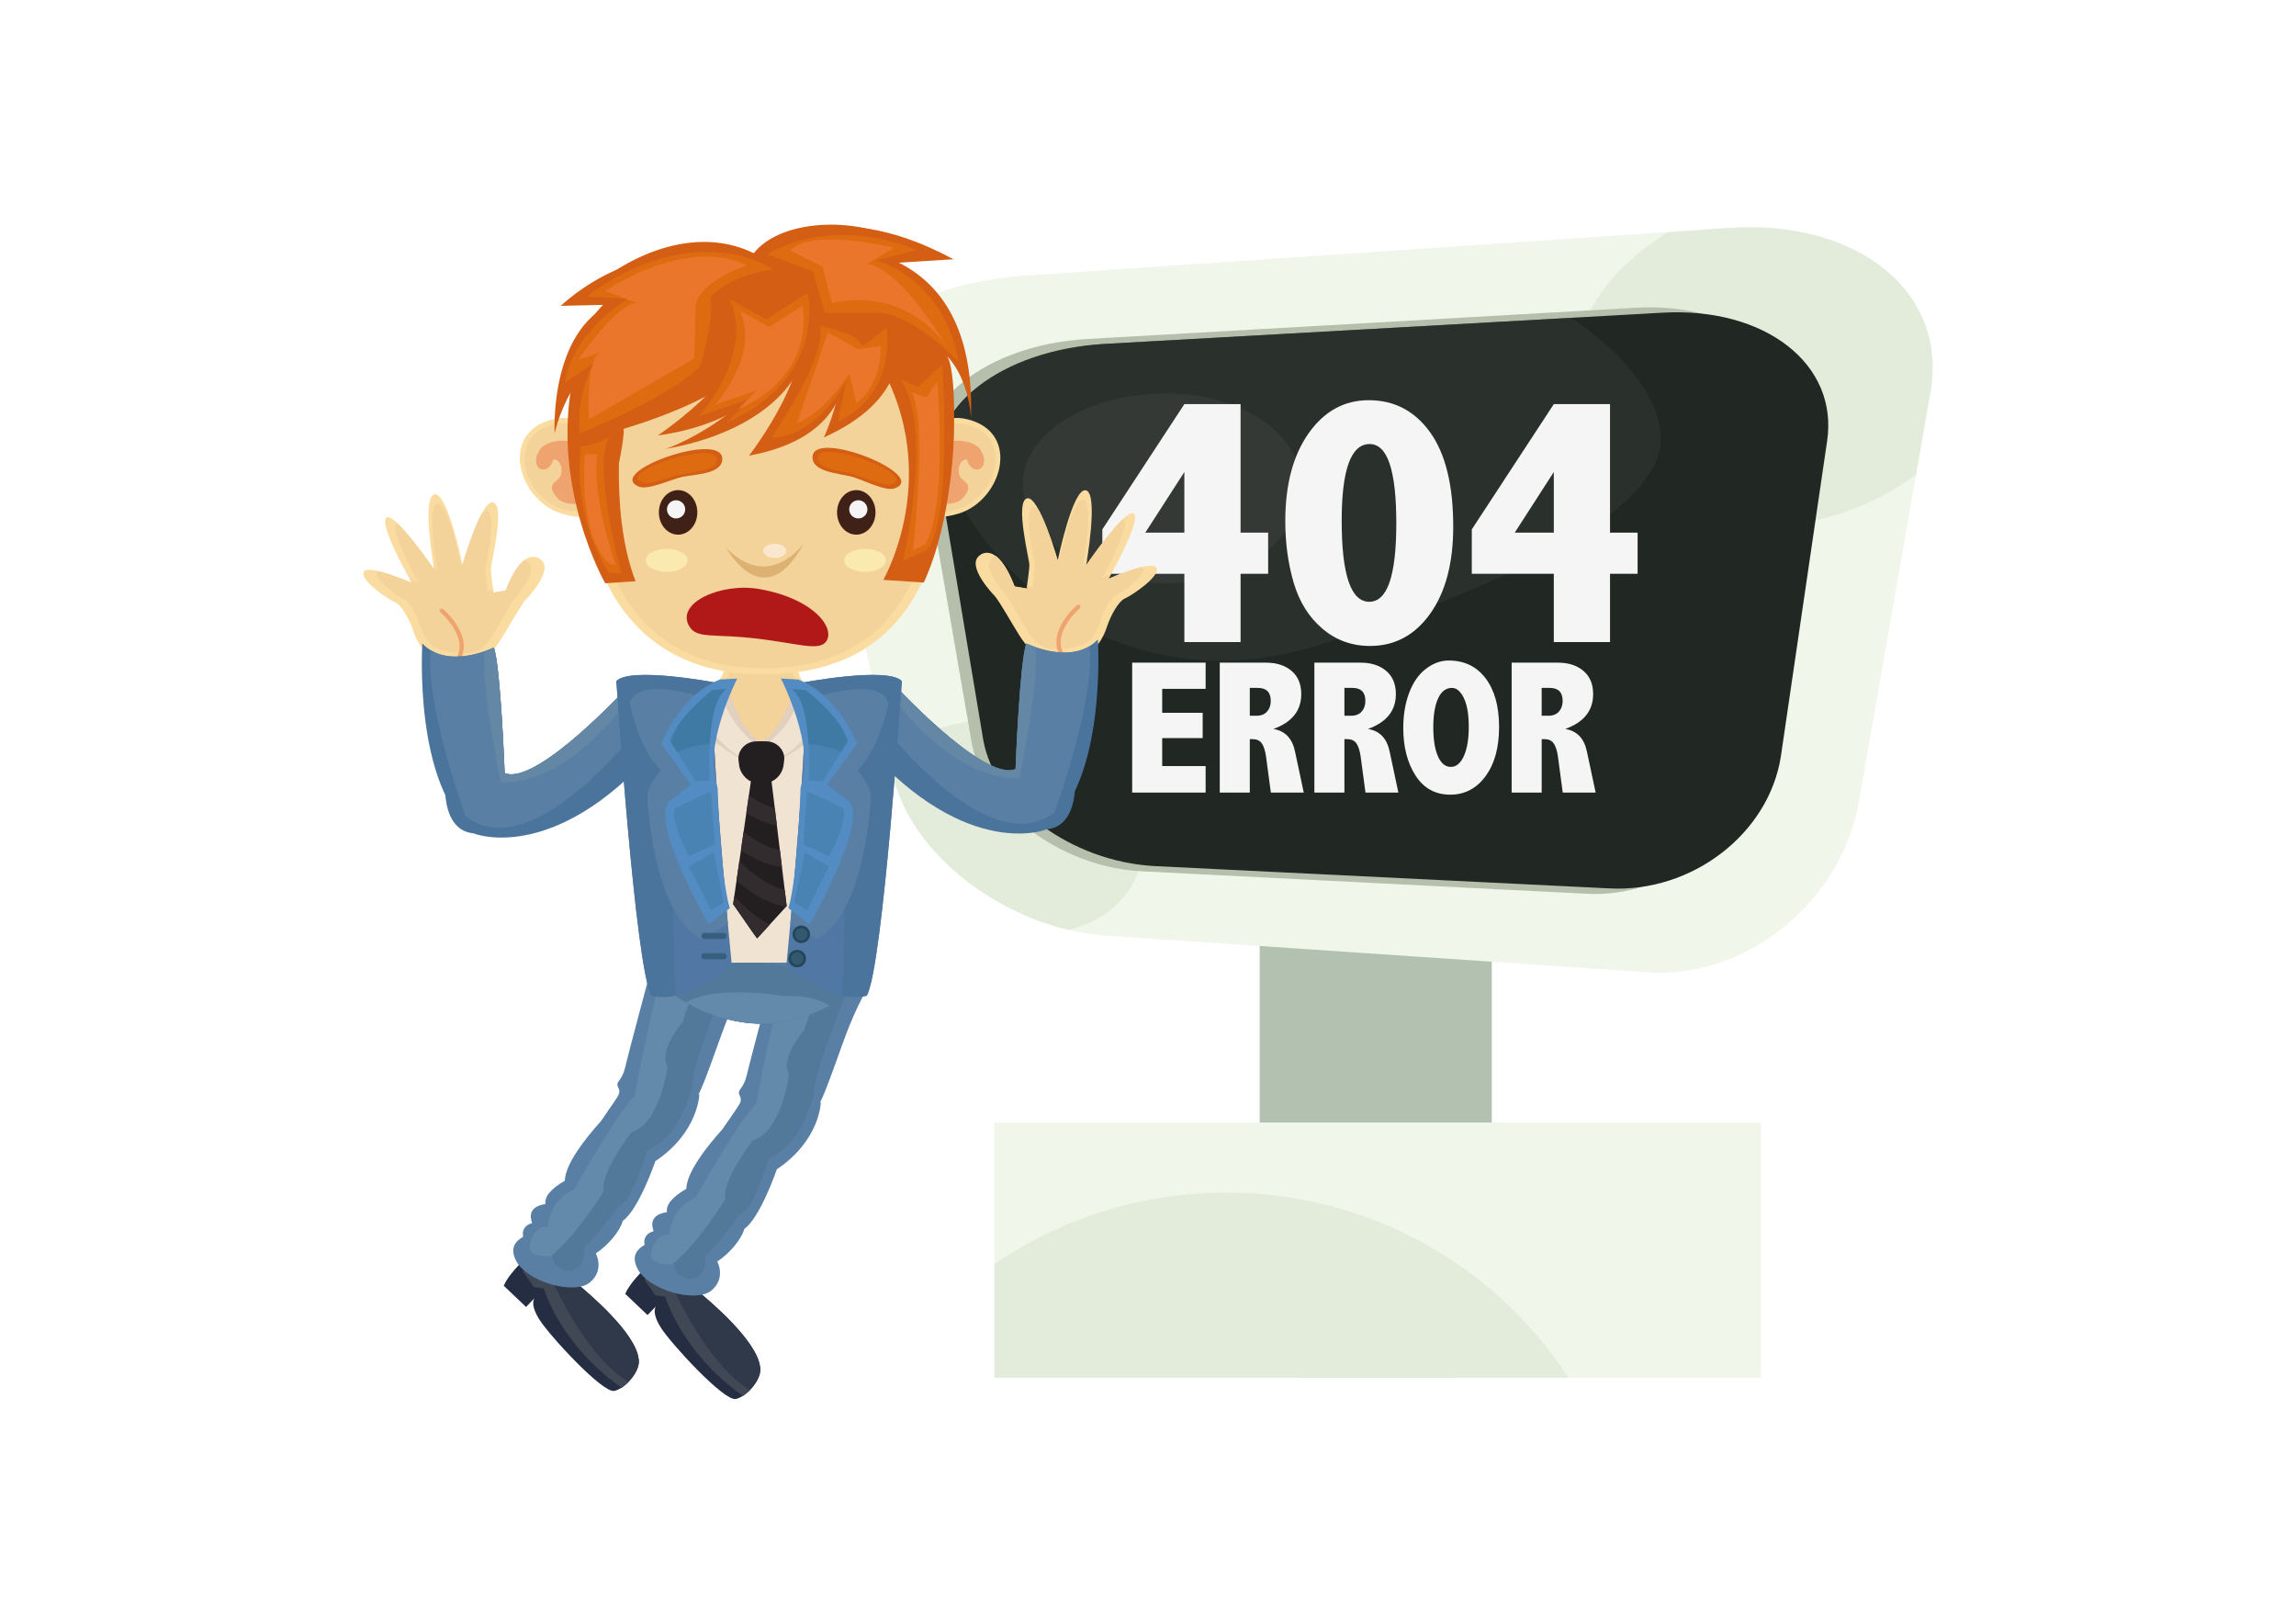 <?xml version="1.0" encoding="utf-8"?>
<!-- Generator: Adobe Illustrator 15.0.2, SVG Export Plug-In . SVG Version: 6.00 Build 0)  -->
<!DOCTYPE svg PUBLIC "-//W3C//DTD SVG 1.1//EN" "http://www.w3.org/Graphics/SVG/1.1/DTD/svg11.dtd">
<svg version="1.1" id="Layer_1" xmlns="http://www.w3.org/2000/svg" xmlns:xlink="http://www.w3.org/1999/xlink" x="0px" y="0px"
	 width="841.89px" height="595.28px" viewBox="0 0 841.89 595.28" enable-background="new 0 0 841.89 595.28" xml:space="preserve">
<g>
	<rect fill="#FFFFFF" width="841.89" height="595.28"/>
	<g>
		<g>
			<g>
				<g>
					<g>
						<g>
							<g>
								<path fill="#B3C1B0" d="M461.903,422.14c0,45.827,7.628,82.98,17.019,82.98c17.021,0,34.047,0,51.058,0
									c9.401,0,17.021-37.153,17.021-82.98c0-62.447,0-124.925,0-187.346c0-45.84-7.62-82.986-17.021-82.986
									c-17.011,0-34.037,0-51.058,0c-9.398,0-17.019,37.146-17.019,82.986C461.903,297.214,461.903,359.692,461.903,422.14z"/>
							</g>
						</g>
						<rect x="364.591" y="411.534" fill="#F0F6EA" width="281.029" height="93.586"/>
						<path opacity="0.5" fill="#D6E3CD" d="M449.558,437.235c-31.594,0-60.862,9.732-84.967,26.245v41.64h210.498
							C548.683,464.331,502.344,437.235,449.558,437.235z"/>
					</g>
				</g>
				<g>
					<path fill="#F0F6EA" d="M681.53,294.399c-6.886,36.978-41.723,64.74-77.796,62.019c-66.188-4.486-132.379-8.973-198.552-13.438
						c-36.083-2.729-70.893-29.081-77.81-58.872c-8.74-40.955-17.479-81.891-26.232-122.841
						c-6.871-29.792,26.398-56.759,74.361-60.21c85.965-5.822,171.946-11.629,257.911-17.457
						c47.944-3.456,81.234,23.708,74.346,60.692C699.021,194.319,690.277,244.366,681.53,294.399z"/>
					<path opacity="0.5" fill="#D6E3CD" d="M364.535,264.036c-17.247-0.254-31.248,6.022-38.108,15.581
						c0.302,1.497,0.621,2.989,0.946,4.492c5.892,26.139,33.633,49.385,64.29,56.806c17.409-4.004,29.255-18.212,27.588-35.911
						C417.296,282.689,392.778,264.355,364.535,264.036z"/>
					<path opacity="0.5" fill="#D6E3CD" d="M633.412,83.601c-7.208,0.496-14.416,0.981-21.611,1.466
						c-20.399,12.467-33.638,30.244-34.852,49.447c-1.729,32.893,30.002,59.003,70.832,58.357
						c20.031-0.42,39.198-7.439,54.784-18.809c1.726-9.935,3.47-19.86,5.192-29.769C714.646,107.309,681.356,80.145,633.412,83.601z
						"/>
					<path fill="#B5BFAB" d="M643.326,278.414c-4.258,28.876-31.831,50.924-61.59,49.25c-54.457-2.74-108.896-5.496-163.354-8.243
						c-29.75-1.677-57.552-22.726-62.073-47.033c-5.752-33.331-11.509-66.668-17.255-99.983
						c-4.538-24.328,22.059-45.841,59.404-48.114c67.047-3.812,134.097-7.631,201.165-11.453
						c37.348-2.26,64.156,19.304,59.886,48.188C654.123,200.152,648.729,239.293,643.326,278.414z"/>
					<path fill="#212823" d="M653,277.324c-4.44,28.378-32.645,50.034-63.008,48.368c-55.55-2.724-111.104-5.451-166.648-8.173
						c-30.356-1.647-58.488-22.32-62.788-46.137c-5.469-32.68-10.918-65.381-16.383-98.066
						c-4.307-23.822,22.942-44.969,60.84-47.229c68.108-3.809,136.198-7.618,204.297-11.433
						c37.897-2.268,65.043,18.908,60.614,47.291C664.286,200.406,658.633,238.87,653,277.324z"/>
					<path opacity="0.5" fill="#353936" d="M576.041,116.523c-57.011,3.184-114.016,6.372-171.027,9.564
						c-34.476,2.023-60.329,19.867-61.193,40.97c1.221,3.834,2.836,7.727,4.921,11.642c28.519,52.493,79.277,74.717,133.551,58.139
						c55.758-17.563,116.507-42.649,125.627-69.618C612.603,153.526,601.479,133.502,576.041,116.523z"/>
					<path fill="#353936" d="M477.038,177.561c0.355,19.823-21.209,36.097-48.15,36.359c-26.927,0.251-50.947-14.626-53.646-33.236
						c-2.686-18.614,18.888-34.888,48.166-36.362C452.682,142.849,476.68,157.731,477.038,177.561z"/>
				</g>
			</g>
			<g>
				<g>
					<path fill="#F5F5F5" d="M434.277,148.155h20.612v47.109h10.111v15.094H454.89v25.025h-20.612v-25.025h-30.078v-16.269
						L434.277,148.155z M434.277,173.041l-14.318,22.223h14.318V173.041z"/>
					<path fill="#F5F5F5" d="M501.882,146.72c9.375,0,16.887,3.931,22.524,11.793c5.641,7.862,8.459,19.396,8.459,34.595
						c0,13.329-2.811,23.946-8.428,31.852c-5.617,7.909-12.986,11.858-22.102,11.858c-6.655,0-12.468-2.112-17.437-6.336
						s-8.479-9.844-10.534-16.855c-2.053-7.016-3.077-14.528-3.077-22.542c0-13.417,2.852-24.165,8.558-32.244
						C485.549,150.76,492.894,146.72,501.882,146.72z M502.206,162.794c-3.414,0-5.973,2.343-7.68,7.029
						c-1.708,4.688-2.562,11.723-2.562,21.098c0,9.899,0.844,17.322,2.527,22.272c1.685,4.948,4.214,7.424,7.584,7.424
						c3.327,0,5.812-2.397,7.455-7.198c1.643-4.795,2.462-11.99,2.462-21.585c0-9.681-0.81-16.94-2.429-21.78
						C507.943,165.212,505.488,162.794,502.206,162.794z"/>
					<path fill="#F5F5F5" d="M569.746,148.155h20.612v47.109h10.114v15.094h-10.114v25.025h-20.612v-25.025h-30.075v-16.269
						L569.746,148.155z M569.746,173.041l-14.317,22.223h14.317V173.041z"/>
				</g>
				<g>
					<path fill="#F5F5F5" d="M415.14,242.941h26.938v9.595H426.15v8.778h14.842v9.289H426.15v10.246h15.927v9.733H415.14V242.941z"
						/>
					<path fill="#F5F5F5" d="M447.259,242.941h16.975c3.84,0,6.951,1.001,9.333,3.004c2.382,2.006,3.575,4.85,3.575,8.539
						c0,3.028-0.854,5.605-2.559,7.735c-1.704,2.128-4.263,3.807-7.672,5.036c4.268,0.686,6.909,3.415,7.927,8.197l3.217,15.13
						h-12.06l-1.765-13.184c-0.316-2.231-0.841-3.858-1.575-4.883s-1.855-1.536-3.37-1.536h-1.015v19.603h-11.012V242.941z
						 M458.271,252.197v10.212h2.405c1.715,0,3.025-0.514,3.931-1.539c0.903-1.025,1.354-2.322,1.354-3.892
						c0-1.596-0.395-2.789-1.186-3.586c-0.791-0.799-1.987-1.196-3.591-1.196H458.271z"/>
					<path fill="#F5F5F5" d="M481.952,242.941h16.975c3.84,0,6.951,1.001,9.333,3.004c2.385,2.006,3.575,4.85,3.575,8.539
						c0,3.028-0.854,5.605-2.559,7.735c-1.704,2.128-4.263,3.807-7.672,5.036c4.269,0.686,6.909,3.415,7.927,8.197l3.22,15.13
						h-12.062l-1.765-13.184c-0.316-2.231-0.841-3.858-1.575-4.883c-0.733-1.025-1.857-1.536-3.37-1.536h-1.015v19.603h-11.012
						V242.941z M492.964,252.197v10.212h2.405c1.715,0,3.025-0.514,3.932-1.539c0.902-1.025,1.354-2.322,1.354-3.892
						c0-1.596-0.394-2.789-1.186-3.586c-0.791-0.799-1.987-1.196-3.591-1.196H492.964z"/>
					<path fill="#F5F5F5" d="M531.213,242.158c5.716,0,10.223,2.172,13.521,6.521c3.295,4.349,4.945,10.291,4.945,17.828
						c0,7.558-1.66,13.586-4.979,18.083c-3.321,4.497-7.623,6.744-12.908,6.744c-5.49,0-9.735-2.333-12.74-7
						c-3.004-4.668-4.507-10.485-4.507-17.452c0-4.826,0.734-9.157,2.203-12.992c1.469-3.837,3.523-6.751,6.168-8.744
						C525.556,243.151,528.322,242.158,531.213,242.158z M532.4,252.197c-2.216,0-3.91,1.287-5.083,3.858
						c-1.173,2.574-1.762,6.09-1.762,10.553c0,4.53,0.571,8.088,1.71,10.672c1.142,2.587,2.717,3.876,4.728,3.876
						c1.988,0,3.578-1.331,4.777-3.996c1.198-2.662,1.795-6.217,1.795-10.654c0-4.601-0.604-8.134-1.811-10.604
						C535.546,253.432,534.095,252.197,532.4,252.197z"/>
					<path fill="#F5F5F5" d="M554.287,242.941h16.975c3.84,0,6.948,1.001,9.333,3.004c2.382,2.006,3.575,4.85,3.575,8.539
						c0,3.028-0.854,5.605-2.559,7.735c-1.704,2.128-4.263,3.807-7.675,5.036c4.271,0.686,6.912,3.415,7.93,8.197l3.217,15.13
						h-12.062l-1.762-13.184c-0.316-2.231-0.841-3.858-1.575-4.883s-1.857-1.536-3.37-1.536h-1.018v19.603h-11.009V242.941z
						 M565.296,252.197v10.212h2.405c1.718,0,3.028-0.514,3.932-1.539c0.905-1.025,1.356-2.322,1.356-3.892
						c0-1.596-0.396-2.789-1.186-3.586c-0.791-0.799-1.987-1.196-3.591-1.196H565.296z"/>
				</g>
			</g>
		</g>
		<g>
			<g>
				<g>
					<path fill="#FADCA0" d="M415.79,188.365c-2.778-2.655-17.535,18.853-17.535,18.853s4.716-26.398-0.088-27.46
						c-4.804-1.053-10.318,25.716-10.318,25.716s-6.958-24.273-11.343-22.745c-4.377,1.525,0.933,22.33,0.939,24.372
						c-0.005,2.047-0.961,8.334-0.961,8.334l0.47,0.399c-1.187-0.2-2.707-0.451-4.912-0.822
						c-6.584-17.185-12.722-11.453-12.722-11.453c-5.553,3.83,5.535,15.062,5.535,15.062c1.813,2.138,6.716,10.911,9.048,14.51
						c2.315,3.62,5.617,7.797,11.008,8.271c5.372,0.488,13.106-1.186,15.145-2.597c2.038-1.409,4.47-4.732,5.867-9.097
						c1.428-4.362,4.411-9.427,6.519-10.286c2.105-0.843,12.87-7.864,11.67-11.162c-1.212-3.282-17.656,3.926-17.656,3.926
						S418.564,191.019,415.79,188.365z"/>
					<path fill="#F4D39A" d="M407.397,210.502c-1.921,0.784-3.298,1.419-3.298,1.419s10.407-18.863,8.055-21.209
						c-0.162-0.161-0.379-0.213-0.633-0.182c-5.329,5.119-13.267,16.687-13.267,16.687s0.116-0.657,0.293-1.757
						c-0.871,1.266-1.412,2.083-1.412,2.083s4.139-23.474,0.053-24.398c-4.085-0.913-8.906,22.896-8.906,22.896
						s-0.114-0.423-0.318-1.134c-0.074,0.358-0.117,0.566-0.117,0.566s-3.267-11.394-6.732-18.075
						c-0.835-1.163-1.65-1.783-2.386-1.513c-3.734,1.378,0.692,19.836,0.688,21.647c-0.012,1.824-0.855,7.411-0.855,7.411
						l0.397,0.353c-0.651-0.109-1.424-0.241-2.395-0.405c-0.05,0.335-0.082,0.542-0.082,0.542l0.47,0.399
						c-1.187-0.2-2.707-0.451-4.912-0.822c-2.473-6.451-4.88-9.67-6.926-11.178c-0.707,0.241-1.116,0.638-1.116,0.638
						c-4.743,3.428,4.646,13.358,4.646,13.358c1.535,1.891,5.668,9.663,7.636,12.852c1.957,3.202,4.746,6.899,9.336,7.298
						c4.572,0.41,11.166-1.116,12.91-2.376c1.74-1.264,3.829-4.232,5.035-8.111c1.238-3.884,3.803-8.394,5.599-9.17
						c1.797-0.76,10.993-7.047,9.989-9.969c-0.072-0.208-0.216-0.361-0.406-0.478c-5.211,1.207-12.289,4.31-12.289,4.31
						S406.818,211.548,407.397,210.502z"/>
					<g>
						<path fill="#EFA470" d="M388.98,240.253c-0.25-0.031-0.48-0.185-0.601-0.426c-4.248-8.695,6.111-17.623,6.554-18.002
							c0.322-0.275,0.81-0.233,1.086,0.091c0.275,0.324,0.235,0.807-0.088,1.087c-0.101,0.08-9.89,8.528-6.169,16.144
							c0.188,0.384,0.028,0.843-0.352,1.03C389.269,240.248,389.121,240.271,388.98,240.253z"/>
					</g>
				</g>
				<g>
					<path fill="#4B749C" d="M376.338,235.907c0,0,16.829,8.415,26.232-1.484c0,0,3.464,52.462-19.303,69.787
						c0,0-31.166,12.151-70.274-35.748l13.252-19.203c0,0,34.255,37.625,46.134,32.678
						C372.379,281.937,373.863,242.837,376.338,235.907z"/>
					<path fill="#4B749C" d="M379.804,303.718c0,0,12.868,3.957,14.353-13.862L379.804,303.718z"/>
					<path fill="#597FA5" d="M386.731,297.775c0,0,14.973-41.3,12.759-60.879c-9.578,5.792-23.152-0.988-23.152-0.988
						c-2.475,6.93-3.959,46.03-3.959,46.03c-11.878,4.948-46.134-32.678-46.134-32.678l-7.435,10.773
						C328.98,273.278,364.076,315.398,386.731,297.775z"/>
					<path fill="#6387A5" d="M372.379,281.937c-11.878,4.948-46.134-32.678-46.134-32.678l-1.699,2.462
						c5.415,7.859,25.323,34.1,49.318,33.679c0,0,7.852-39.266,5.705-48.17c-1.988-0.703-3.23-1.323-3.23-1.323
						C373.863,242.837,372.379,281.937,372.379,281.937z"/>
				</g>
			</g>
			<g>
				<g>
					<path fill="#FADCA0" d="M141.644,189.849c2.779-2.654,17.535,18.853,17.535,18.853s-4.714-26.398,0.09-27.459
						c4.804-1.054,10.316,25.716,10.316,25.716s6.958-24.273,11.342-22.745c4.377,1.526-0.933,22.333-0.938,24.372
						c0.004,2.05,0.961,8.334,0.961,8.334l-0.469,0.4c1.186-0.2,2.705-0.452,4.91-0.82c6.585-17.185,12.722-11.456,12.722-11.456
						c5.554,3.83-5.533,15.062-5.533,15.062c-1.815,2.138-6.717,10.911-9.049,14.512c-2.316,3.617-5.617,7.794-11.007,8.269
						c-5.372,0.49-13.107-1.186-15.146-2.597c-2.039-1.409-4.468-4.733-5.867-9.097c-1.429-4.361-4.411-9.424-6.52-10.285
						c-2.105-0.843-12.87-7.865-11.669-11.16c1.212-3.285,17.656,3.923,17.656,3.923S138.868,192.503,141.644,189.849z"/>
					<path fill="#F4D39A" d="M150.036,211.989c1.921,0.781,3.298,1.417,3.298,1.417s-10.408-18.863-8.056-21.209
						c0.163-0.161,0.379-0.212,0.635-0.182c5.327,5.12,13.265,16.687,13.265,16.687s-0.115-0.654-0.292-1.756
						c0.869,1.266,1.41,2.086,1.41,2.086s-4.138-23.477-0.053-24.4c4.086-0.914,8.906,22.898,8.906,22.898s0.114-0.425,0.319-1.134
						c0.074,0.358,0.116,0.563,0.116,0.563s3.267-11.391,6.733-18.075c0.834-1.162,1.65-1.782,2.385-1.51
						c3.734,1.375-0.693,19.836-0.688,21.647c0.012,1.824,0.855,7.408,0.855,7.408l-0.396,0.353
						c0.651-0.109,1.423-0.241,2.394-0.405c0.051,0.334,0.083,0.542,0.083,0.542l-0.469,0.4c1.186-0.2,2.705-0.452,4.91-0.82
						c2.473-6.453,4.881-9.673,6.927-11.181c0.707,0.241,1.116,0.638,1.116,0.638c4.743,3.428-4.646,13.36-4.646,13.36
						c-1.535,1.889-5.668,9.66-7.636,12.852c-1.956,3.202-4.746,6.899-9.335,7.296c-4.572,0.413-11.167-1.113-12.91-2.376
						c-1.74-1.261-3.828-4.229-5.034-8.111c-1.239-3.881-3.804-8.394-5.601-9.167c-1.797-0.76-10.992-7.047-9.988-9.971
						c0.071-0.205,0.215-0.361,0.406-0.478c5.211,1.207,12.289,4.31,12.289,4.31S150.614,213.035,150.036,211.989z"/>
					<g>
						<path fill="#EFA470" d="M168.453,241.737c0.25-0.031,0.48-0.184,0.601-0.425c4.248-8.695-6.112-17.624-6.554-18
							c-0.322-0.275-0.81-0.236-1.086,0.088c-0.273,0.325-0.235,0.81,0.088,1.087c0.101,0.081,9.89,8.529,6.169,16.144
							c-0.187,0.384-0.027,0.843,0.352,1.033C168.164,241.732,168.312,241.755,168.453,241.737z"/>
					</g>
				</g>
				<g>
					<path fill="#4B749C" d="M181.094,237.391c0,0-16.829,8.415-26.232-1.484c0,0-3.464,52.464,19.303,69.787
						c0,0,31.166,12.151,70.274-35.748l-13.251-19.201c0,0-34.256,37.625-46.135,32.675
						C185.054,283.421,183.57,244.322,181.094,237.391z"/>
					<path fill="#4B749C" d="M177.629,305.201c0,0-12.867,3.957-14.353-13.861L177.629,305.201z"/>
					<path fill="#597FA5" d="M170.701,299.262c0,0-14.972-41.3-12.759-60.882c9.58,5.792,23.152-0.989,23.152-0.989
						c2.476,6.931,3.96,46.03,3.96,46.03c11.878,4.951,46.135-32.675,46.135-32.675l7.434,10.771
						C228.454,274.763,193.357,316.883,170.701,299.262z"/>
					<path fill="#6387A5" d="M185.054,283.421c11.878,4.951,46.135-32.675,46.135-32.675l1.699,2.462
						c-5.416,7.857-25.324,34.1-49.32,33.676c0,0-7.852-39.265-5.704-48.17c1.989-0.704,3.23-1.324,3.23-1.324
						C183.57,244.322,185.054,283.421,185.054,283.421z"/>
				</g>
			</g>
			<g>
				<g>
					<g>
						<path fill="#242D41" d="M278.682,500.994c-1.244-9.488-18.132-23.809-22.672-27.501c1.388-2.908,3.621-4.834,3.621-4.834
							l-13.108-12.468c0,0-14.294,10.989-17.264,18.158l8.185,7.778l3.073-3.225c0,0-1.841,2.097,1.854,7.908
							c3.692,5.81,23.124,26.979,27.43,26.085C273.939,512.032,279.729,505.325,278.682,500.994z"/>
						<path fill="#303949" d="M278.682,500.994c-1.244-9.488-18.132-23.809-22.672-27.501c1.388-2.908,3.621-4.834,3.621-4.834
							l-11.18-10.628l-12.109,11.121l3.979,5.703l3.631,0.449c0,0,5.902,20.589,28.504,36.4
							C276.011,509.396,279.519,504.442,278.682,500.994z"/>
						<path fill="#3F4854" d="M274.998,509.593c-15.715-9.322-27.785-36.678-27.785-36.678l-5.231-2.084l-0.781-2.434l8.955-8.752
							l-1.086-1.033c-0.388-0.036-0.772-0.075-1.143-0.105l-11.585,10.646l3.979,5.703l3.631,0.449c0,0,5.902,20.589,28.504,36.4
							C273.325,511.143,274.192,510.416,274.998,509.593z"/>
					</g>
					<g>
						<path fill="#597FA5" d="M244.548,444.399c-0.38-2.624,1.776-5.473,7.105-8.565c0.158-6.038,7.209-15.135,13.259-21.855
							c2.684-3.934,5.243-7.55,6.084-8.954c1.932-3.212-1.265-3.401,0.467-5.736c1.737-2.336,2.108-3.944,2.886-7.294
							c0.773-3.355,8.561-32.478,8.561-32.478c10.315-11.37,36.778-0.164,36.778-0.164s-4.256,6.954-8.097,16.386
							c-3.439,8.453-8.219,23.378-10.979,28.646c0.126-0.096,0.244-0.187,0.374-0.285c0,0-0.247,13.912-16.133,24.579
							c0,0-6.056,17.719-11.934,21.871c-1.007,3.653-5.122,8.785-9.903,11.943c0,0,3.353,6.186-2.257,10.708
							c-5.618,4.527-23.012-0.13-27.017-8.104c-2.35-4.684-0.171-7.06,2.618-8.702c-0.556-3.072,1.252-4.432,3.307-5.014
							C238.569,448.369,238.952,445.245,244.548,444.399z"/>
						<path fill="#52799A" d="M245.34,452.793c0,0,0.482-10.034,9.851-13.915c0,0,14.098-25.747,22.09-34.242
							c0,0,5.806-33.199,11.496-48.929c7.566-2.709,17.772-0.597,24.346,1.362c-3.545,8.617-15.332,37.781-14.494,43.168
							c0,0-4.078,19.649-16.668,24.338c0,0-6.178,20.434-10.691,20.537c0,0-10.115,14.406-12.644,14.953
							c0,0,1.456,8.526-6.009,8.939c0,0-5.955-1.331-5.345-5.501c0,0-10.694,1.225-8.297-5.188
							C238.974,458.316,240.945,451.667,245.34,452.793z"/>
						<path fill="#638AAA" d="M302.442,354.771l-7.56,22.817c0,0-9.075,10.478-5.563,16.262c0,0-2.635,21.084-13.287,24.26
							c0,0-11.519,14.933-10.101,21.5c0,0-9.075,15.345-19.471,23.954c-2.431,0.138-9.48,0.088-7.486-5.247
							c0,0,1.971-6.649,6.366-5.523c0,0,0.482-10.034,9.851-13.915c0,0,14.098-25.747,22.09-34.242c0,0,5.806-33.199,11.496-48.929
							C292.892,354.233,297.779,354.192,302.442,354.771z"/>
					</g>
				</g>
				<g>
					<g>
						<path fill="#242D41" d="M234.137,498.023c-1.245-9.486-18.132-23.809-22.671-27.501c1.387-2.909,3.621-4.834,3.621-4.834
							l-13.108-12.468c0,0-14.295,10.991-17.265,18.158l8.186,7.778l3.072-3.225c0,0-1.84,2.096,1.855,7.908
							c3.691,5.812,23.124,26.982,27.429,26.085C229.393,509.063,235.183,502.356,234.137,498.023z"/>
						<path fill="#303949" d="M234.137,498.023c-1.245-9.486-18.132-23.809-22.671-27.501c1.387-2.909,3.621-4.834,3.621-4.834
							l-11.182-10.628l-12.109,11.121l3.979,5.705l3.631,0.447c0,0,5.901,20.591,28.505,36.4
							C231.465,506.425,234.973,501.475,234.137,498.023z"/>
						<path fill="#3F4854" d="M230.452,506.622c-15.714-9.322-27.784-36.679-27.784-36.679l-5.232-2.08l-0.779-2.435l8.953-8.752
							l-1.086-1.032c-0.388-0.036-0.771-0.075-1.143-0.109l-11.585,10.646l3.979,5.705l3.631,0.447c0,0,5.901,20.591,28.505,36.4
							C228.78,508.171,229.647,507.445,230.452,506.622z"/>
					</g>
					<g>
						<path fill="#597FA5" d="M200.002,441.431c-0.38-2.626,1.776-5.472,7.105-8.567c0.158-6.038,7.209-15.133,13.259-21.853
							c2.685-3.937,5.243-7.554,6.084-8.954c1.932-3.215-1.265-3.404,0.467-5.737c1.737-2.335,2.108-3.944,2.885-7.294
							c0.773-3.354,8.561-32.478,8.561-32.478c10.317-11.372,36.78-0.163,36.78-0.163s-4.258,6.951-8.098,16.383
							c-3.439,8.453-8.219,23.381-10.979,28.647c0.125-0.096,0.244-0.189,0.374-0.285c0,0-0.247,13.913-16.132,24.58
							c0,0-6.056,17.719-11.935,21.867c-1.007,3.656-5.122,8.788-9.902,11.943c0,0,3.354,6.187-2.258,10.711
							c-5.617,4.525-23.012-0.13-27.017-8.105c-2.35-4.681-0.171-7.061,2.62-8.7c-0.558-3.072,1.25-4.432,3.305-5.016
							C194.024,445.4,194.406,442.276,200.002,441.431z"/>
						<path fill="#52799A" d="M200.796,449.822c0,0,0.481-10.034,9.85-13.916c0,0,14.1-25.744,22.09-34.239
							c0,0,5.807-33.202,11.496-48.928c7.567-2.709,17.772-0.6,24.347,1.359c-3.547,8.619-15.333,37.784-14.495,43.168
							c0,0-4.078,19.652-16.668,24.341c0,0-6.177,20.433-10.691,20.534c0,0-10.116,14.408-12.644,14.956
							c0,0,1.456,8.523-6.009,8.936c0,0-5.955-1.328-5.345-5.5c0,0-10.694,1.227-8.296-5.185
							C194.429,455.349,196.399,448.698,200.796,449.822z"/>
						<path fill="#638AAA" d="M257.897,351.8l-7.561,22.817c0,0-9.075,10.478-5.563,16.261c0,0-2.634,21.088-13.288,24.264
							c0,0-11.519,14.932-10.101,21.497c0,0-9.075,15.348-19.471,23.956c-2.431,0.136-9.479,0.086-7.485-5.246
							c0,0,1.971-6.65,6.367-5.526c0,0,0.481-10.034,9.85-13.916c0,0,14.1-25.744,22.09-34.239c0,0,5.807-33.202,11.496-48.928
							C248.346,351.266,253.233,351.224,257.897,351.8z"/>
					</g>
				</g>
				<g>
					<g>
						<path fill="#597FA5" d="M239.882,356.883c3.847,7.8,21.244,18.262,39.08,18.433c17.833-0.171,35.232-10.633,39.075-18.433
							c3.859-7.859-13.651-14.691-39.075-14.922C253.533,342.191,236.025,349.023,239.882,356.883z"/>
						<path fill="#52799A" d="M278.962,375.315c-13.176-0.127-26.092-5.869-33.504-12.003c26.288-20.316,55.292-5.966,66.048,0.758
							C303.973,369.91,291.588,375.196,278.962,375.315z"/>
						<path fill="#638AAA" d="M287.375,365.168c8.293-0.275,13.514,1.294,16.784,3.567c-7.129,3.724-16.1,6.492-25.196,6.58
							c-10.051-0.096-19.961-3.462-27.386-7.773C262.125,360.863,287.375,365.168,287.375,365.168z"/>
					</g>
					<g>
						<polygon fill="#F0E3D2" points="326.718,250.749 310.808,352.915 239.783,352.915 230.874,250.71 						"/>
						<g>
							<path fill="#FADCA0" d="M295.646,262.142c-5.058,8.207-8.486,12.195-18.124,16.647c-7.762-3.505-15.751-11.098-18.024-18.158
								c-1.894-5.882,0.823-9.206,2.9-10.381c7.992-4.53-0.654-25.189,5.75-30.36c4.818-3.892,12.801-4.25,18.349-1.951
								c10.973,4.543,0.143,29.647,10.667,34.177C299.257,253.017,299.716,255.536,295.646,262.142z"/>
							<path fill="#F4D39A" d="M293.128,260.435c-4.301,7.242-7.216,10.758-15.417,14.688c-6.602-3.095-13.399-9.792-15.333-16.02
								c-1.609-5.189,0.701-8.121,2.467-9.159c6.797-3.999-0.555-22.224,4.893-26.785c4.097-3.435,10.889-3.751,15.608-1.723
								c9.333,4.009,0.122,26.157,9.074,30.153C296.2,252.386,296.592,254.607,293.128,260.435z"/>
						</g>
						<g>
							<path fill="#E0D0BD" d="M291.714,250.134c0,0-3.896,17.265-12.68,21.915l0.535,9.688c0,0,20.657-8.789,24.444-19.66
								L291.714,250.134z"/>
							<path fill="#F0E3D2" d="M293.294,253.987l8.234,7.577c0,0-7.762,14.354-19.347,18.145l-1.234-6.824
								C280.947,272.884,291.69,265.227,293.294,253.987z"/>
						</g>
						<g>
							<path fill="#E0D0BD" d="M266.456,250.134c0,0,3.896,17.265,12.68,21.915l-0.535,9.688c0,0-20.656-8.789-24.444-19.66
								L266.456,250.134z"/>
							<path fill="#F0E3D2" d="M264.875,253.987l-8.234,7.577c0,0,7.762,14.354,19.347,18.145l1.234-6.824
								C277.223,272.884,266.479,265.227,264.875,253.987z"/>
						</g>
						<g>
							<path fill="#5177A5" d="M294.288,250.25c0,0,31.446-5.976,36.396-0.529c0,0-6.93,104.93-12.87,115.325
								c0,0-12.744,3.956-29.449-11.262C288.365,353.784,298.354,252.142,294.288,250.25z"/>
							<path fill="#4B749C" d="M330.684,249.721c-4.949-5.446-36.396,0.529-36.396,0.529c0.879,0.41,1.1,5.511,0.905,13.241
								c5.811-2.138,17.385,5.106,13.735,101.547c5.524,1.043,8.886,0.008,8.886,0.008
								C323.753,354.651,330.684,249.721,330.684,249.721z"/>
							<path fill="#597FA5" d="M314.35,282.386c8.415-7.919,11.384-24.748,11.384-24.748c-3.465-10.392-28.212-1.484-28.212-1.484
								c-0.812-0.355-1.58-0.581-2.315-0.711c0.547,15.179-3.268,59.774-5.427,83.345l9.723,5.47
								c17.817-8.91,19.797-51.477,19.797-51.477C319.795,288.325,314.35,282.386,314.35,282.386z"/>
							<g>
								<path fill="#538BC3" d="M286.351,248.771c0,0,13.036,25.184,7.188,40.083c0,0-0.795,31.215-4.429,44.118l7.714,5.896
									c0,0,22.299-38.534,14.208-45.294l-7.718-5.895l10.928-15.055c0,0-6.676-17.667-21.574-23.518L286.351,248.771z"/>
								<path fill="#4983B3" d="M290.327,252.57l5.188,0.472c0,0,12.732,9.904,15.562,18.391l-9.43,15.091l-5.188-0.47
									C296.458,286.055,298.343,258.229,290.327,252.57z"/>
								<path fill="#4983B3" d="M295.985,290.297l-1.416,19.336l9.435,4.245c0,0,7.073-12.731,5.185-17.45
									C309.189,296.428,300.231,291.711,295.985,290.297z"/>
								<polygon fill="#4983B3" points="295.043,312.464 291.27,330.855 295.985,333.684 304.004,317.65 								"/>
								<path fill="#3E7AA4" d="M310.778,271.911c-0.867-1.931-1.801-4.001-2.761-6.134c-4.751-6.692-12.502-12.735-12.502-12.735
									l-5.188-0.472c4.228,2.984,5.699,12.133,6.148,20.114c3.544,0.371,8.141,1.181,11.972,2.956L310.778,271.911z"/>
							</g>
							<g>
								<circle fill="#24455B" cx="293.81" cy="342.523" r="3.217"/>
								<circle fill="#32596D" cx="293.811" cy="342.523" r="2.277"/>
							</g>
							<g>
								<circle fill="#24455B" cx="292.324" cy="351.434" r="3.217"/>
								<circle fill="#32596D" cx="292.325" cy="351.434" r="2.277"/>
							</g>
						</g>
						<g>
							<path fill="#5177A5" d="M262.398,250.25c0,0-31.448-5.976-36.396-0.529c0,0,6.929,104.93,12.869,115.325
								c0,0,12.745,3.956,29.45-11.262C268.32,353.784,258.332,252.142,262.398,250.25z"/>
							<path fill="#4B749C" d="M226.002,249.721c4.948-5.446,36.396,0.529,36.396,0.529c-0.88,0.41-1.1,5.511-0.907,13.241
								c-5.81-2.138-17.385,5.106-13.734,101.547c-5.525,1.043-8.887,0.008-8.887,0.008
								C232.931,354.651,226.002,249.721,226.002,249.721z"/>
							<path fill="#597FA5" d="M242.334,282.386c-8.415-7.919-11.384-24.748-11.384-24.748c3.466-10.392,28.212-1.484,28.212-1.484
								c0.812-0.355,1.582-0.581,2.316-0.711c-0.546,15.179,3.27,59.774,5.428,83.345l-9.723,5.47
								c-17.819-8.91-19.797-51.477-19.797-51.477C236.889,288.325,242.334,282.386,242.334,282.386z"/>
							<g>
								<path fill="#538BC3" d="M270.333,248.771c0,0-13.036,25.184-7.186,40.083c0,0,0.794,31.215,4.428,44.118l-7.714,5.896
									c0,0-22.298-38.534-14.207-45.294l7.717-5.895l-10.928-15.055c0,0,6.676-17.667,21.573-23.518L270.333,248.771z"/>
								<path fill="#4983B3" d="M266.357,252.57l-5.188,0.472c0,0-12.73,9.904-15.562,18.391l9.432,15.091l5.188-0.47
									C260.228,286.055,258.342,258.229,266.357,252.57z"/>
								<path fill="#4983B3" d="M260.7,290.297l1.416,19.336l-9.435,4.245c0,0-7.073-12.731-5.186-17.45
									C247.495,296.428,256.455,291.711,260.7,290.297z"/>
								<polygon fill="#4983B3" points="261.643,312.464 265.416,330.855 260.7,333.684 252.681,317.65 								"/>
								<path fill="#3E7AA4" d="M245.906,271.911c0.868-1.931,1.802-4.001,2.761-6.134c4.751-6.692,12.502-12.735,12.502-12.735
									l5.188-0.472c-4.228,2.984-5.698,12.133-6.148,20.114c-3.543,0.371-8.139,1.181-11.97,2.956L245.906,271.911z"/>
							</g>
							<path fill="#355E7F" d="M257.184,343.144c0,0.615,0.499,1.113,1.113,1.113h7.054c0.615,0,1.113-0.498,1.113-1.113l0,0
								c0-0.615-0.498-1.113-1.113-1.113h-7.054C257.682,342.03,257.184,342.528,257.184,343.144L257.184,343.144z"/>
							<path fill="#355E7F" d="M257.184,350.567c0,0.615,0.499,1.113,1.113,1.113h7.054c0.615,0,1.113-0.498,1.113-1.113l0,0
								c0-0.615-0.498-1.113-1.113-1.113h-7.054C257.682,349.454,257.184,349.952,257.184,350.567L257.184,350.567z"/>
						</g>
						<g>
							<path fill="#231F20" d="M271.034,280.619c0.501,3.428,3.375,6.271,6.414,6.311c1.146,0,2.289,0,3.433,0
								c3.041-0.039,5.914-2.883,6.416-6.311c0.073-0.586,0.148-1.17,0.221-1.756c0.502-3.42-2.255-6.874-6.204-7.061
								c-1.432-0.06-2.865-0.06-4.297,0c-3.948,0.19-6.706,3.641-6.204,7.061C270.886,279.449,270.96,280.032,271.034,280.619z"/>
							<polygon fill="#231F20" points="282.496,283.073 288.459,332.171 277.587,344.094 268.82,331.468 275.832,283.073 							"/>
							<path fill="#332C2E" d="M284.879,302.689c-2.898-0.542-6.729-1.803-11.221-4.611l0.944-6.521
								c3.786,2.725,7.027,4.133,9.514,4.854L284.879,302.689z"/>
							<path fill="#332C2E" d="M286.717,317.816c-3.36-0.347-8.626-1.715-15.022-6.188l0.971-6.702
								c5.697,4.574,10.345,6.222,13.31,6.782L286.717,317.816z"/>
							<path fill="#332C2E" d="M271.105,315.687c6.98,6.982,12.83,9.632,16.639,10.603l0.715,5.882l-0.257,0.282
								c-4.232-0.726-10.612-3.018-18.134-9.6L271.105,315.687z"/>
							<path fill="#332C2E" d="M282.242,338.989l-4.119,4.516c-0.528-0.302-1.064-0.615-1.611-0.961l-7.692-11.076l0.417-2.878
								C274.167,333.93,278.599,337.108,282.242,338.989z"/>
						</g>
					</g>
				</g>
				<g>
					<g>
						<path fill="#FADCA0" d="M351.422,188.32c-5.116,1.546-10.584,1.705-15.865,1.318c-0.104-0.14-0.21-0.28-0.325-0.428
							c-2.44-3.267,1.336-19.811,2.451-23.22c2.801-8.583,7.614-14.624,17.123-12.255
							C374.609,158.668,367.365,183.505,351.422,188.32z"/>
						<path fill="#F4D39A" d="M351.336,186.559c-4.578,1.383-9.473,1.526-14.199,1.181c-0.095-0.127-0.189-0.252-0.292-0.384
							c-2.184-2.924,1.195-17.732,2.192-20.783c2.509-7.686,6.818-13.09,15.33-10.97
							C372.095,160.018,365.611,182.249,351.336,186.559z"/>
						<path fill="#EFA470" d="M345.267,162.641c1.383-0.7,3.416-1.1,5.576-1.1c3.265,0,7.3,0.947,8.828,3.609
							c0.11,0.189,0.208,0.41,0.296,0.644c0.252,0.389,0.472,0.814,0.629,1.294c0.725,2.206-0.003,4.429-1.625,4.961
							c-1.624,0.534-3.527-0.823-4.252-3.031c-0.062-0.187-0.098-0.374-0.139-0.558c-0.071-0.011-0.144-0.023-0.216-0.023
							c-0.738,0-1.441,0.405-1.984,1.144c-0.873,1.191-1.12,2.966-0.626,4.522c0.294,0.937,0.986,1.516,1.657,2.076
							c1.669,1.399,2.722,2.743-0.136,6.196c-1.277,1.541-3.587,2.39-6.508,2.39c-1.527,0-3.119-0.241-4.371-0.662
							c-2.95-0.991-4.634-3.254-4.873-6.541C337.135,172.208,340.972,164.818,345.267,162.641z"/>
					</g>
					<g>
						<path fill="#FADCA0" d="M206.005,188.32c5.117,1.546,10.585,1.705,15.865,1.318c0.105-0.14,0.21-0.28,0.326-0.428
							c2.44-3.267-1.336-19.811-2.451-23.22c-2.802-8.583-7.614-14.624-17.124-12.255
							C182.816,158.668,190.061,183.505,206.005,188.32z"/>
						<path fill="#F4D39A" d="M206.089,186.559c4.58,1.383,9.474,1.526,14.202,1.181c0.095-0.127,0.188-0.252,0.292-0.384
							c2.184-2.924-1.195-17.732-2.192-20.783c-2.509-7.686-6.819-13.09-15.328-10.97
							C185.334,160.018,191.818,182.249,206.089,186.559z"/>
						<path fill="#EFA470" d="M212.161,162.641c-1.384-0.7-3.417-1.1-5.577-1.1c-3.266,0-7.297,0.947-8.829,3.609
							c-0.109,0.189-0.206,0.41-0.294,0.644c-0.254,0.389-0.475,0.814-0.63,1.294c-0.726,2.206,0.002,4.429,1.627,4.961
							c1.622,0.534,3.526-0.823,4.251-3.031c0.061-0.187,0.099-0.374,0.139-0.558c0.073-0.011,0.145-0.023,0.215-0.023
							c0.739,0,1.444,0.405,1.985,1.144c0.873,1.191,1.117,2.966,0.628,4.522c-0.296,0.937-0.989,1.516-1.657,2.076
							c-1.671,1.399-2.723,2.743,0.134,6.196c1.276,1.541,3.587,2.39,6.507,2.39c1.527,0,3.119-0.241,4.372-0.662
							c2.95-0.991,4.633-3.254,4.873-6.541C220.292,172.208,216.456,164.818,212.161,162.641z"/>
					</g>
					<path fill="#FADCA0" d="M212.542,165.661c0,37.138,14.132,81.587,67.23,81.587c55.766,0,67.241-44.45,67.241-81.587
						c0-37.12-30.102-67.221-67.241-67.221C242.625,98.44,212.542,128.542,212.542,165.661z"/>
					<path fill="#F4D39A" d="M216.191,165.876c0,36.035,13.367,79.167,63.582,79.167c52.738,0,63.59-43.131,63.59-79.167
						c0-36.02-28.469-65.228-63.59-65.228C244.643,100.648,216.191,129.857,216.191,165.876z"/>
					<g>
						<path fill="#402118" d="M241.592,187.851c0,4.512,3.156,8.165,7.054,8.165c3.896,0,7.052-3.653,7.052-8.165
							c0-4.512-3.156-8.166-7.052-8.166C244.749,179.686,241.592,183.339,241.592,187.851z"/>
						<path fill="#F5F5F5" d="M244.562,186.738c0,1.845,1.496,3.339,3.34,3.339c1.846,0,3.342-1.495,3.342-3.339
							c0-1.848-1.496-3.342-3.342-3.342C246.058,183.396,244.562,184.89,244.562,186.738z"/>
					</g>
					<path fill="#D35E14" d="M294.45,116.144c6.498,21.751-15.515,42.503-50.541,48.438c9.042-2.545,50.845-24.577,44.066-53.105
						c-3.671,18.36-18.643,33.332-59.319,45.76c0.566,2.543-2.823,18.078-2.823,18.078l-3.39-7.909l-9.626-5.781
						c0,0-23.708-60.033,53.973-67.379c-25.985-0.563-42.086,5.649-42.086,5.649s26.271-19.492,51.692-7.061
						c9.038-11.583,34.179-13.842,52.256-5.368c-17.797-4.8-38.416-2.543-43.5,3.954c33.896-5.085,72.597,4.237,70.901,61.58
						c-1.414-16.383-9.407-23.057-9.407-23.057s3.734,0.607,3.168,28.29c-1.978-2.26-7.605,6.912-7.605,6.912
						s0.282,4.518-1.694,11.017c0-16.383-2.257-17.797-2.257-17.797l-2.261,5.651C335.996,164.016,323.547,110.495,294.45,116.144z"
						/>
					<path fill="#D35E14" d="M349.814,158.232c0,0-0.201,31.598-11.087,55.355l-14.849-0.988c0,0,25.739-44.546-7.919-89.091
						C315.959,123.508,325.265,96.938,349.814,158.232z"/>
					<path fill="#D35E14" d="M228.601,148.502c0,0-5.94,37.864,4.454,64.592l-11.136,0.742c0,0-20.045-34.896-11.878-74.986
						L228.601,148.502z"/>
					<path fill="#D35E14" d="M306.554,113.609c0,0,20.045,43.804-31.924,53.453c0,0,27.525-35.313,16.333-51.969
						C290.964,115.093,296.903,95.049,306.554,113.609z"/>
					<path fill="#D35E14" d="M297.646,115.835c0,0-7.425,37.123-56.424,43.804c0,0,39.765-26.666,32.667-46.03
						C273.888,113.609,287.251,86.881,297.646,115.835z"/>
					<path fill="#D35E14" d="M328.827,126.972c0,0,4.455,19.304-26.727,33.409c0,0,13.362-28.954,1.484-38.606
						C303.584,121.774,315.445,88.798,328.827,126.972z"/>
					<path fill="#D35E14" d="M269.433,92.82c0,0-34.893-6.682-63.849,19.304l33.409-0.745L269.433,92.82z"/>
					<path fill="#D35E14" d="M279.085,92.078c0,0,23.757-22.273,70.53,2.971l-23.758,1.484L279.085,92.078z"/>
					<path fill="#D35E14" d="M220.434,129.2c0,0-12.622,11.137-17.075,29.696c0,0-2.228-40.833,24.499-49L220.434,129.2z"/>
					<path fill="#DE6B10" d="M325.115,120.29c0,0,3.712,24.499-17.817,34.151l2.969-14.849c0,0-10.394,20.789-27.47,20.789
						c0,0,20.787-29.696,17.818-40.833c0,0,14.106,2.227,15.591,7.424L325.115,120.29z"/>
					<path fill="#DE6B10" d="M296.161,107.42c0,0,7.423,31.183-29.698,47.517l8.909-8.91l-19.303,6.681
						c0,0,20.789-22.272,11.507-43.059l13.364,7.423L296.161,107.42z"/>
					<path fill="#E9762A" d="M294.228,112.127c0,0,5.954,25.005-23.812,38.1l7.145-7.143l-15.48,5.358
						c0,0,16.669-17.859,9.228-34.527l10.716,5.952L294.228,112.127z"/>
					<path fill="#DE6B10" d="M281.312,93.191c0,0,22.272-14.847,54.94-1.484l-14.848,3.713c0,0,24.87,6.682,30.067,37.12
						c0,0-17.817-18.189-29.696-17.818h-19.303l-4.455-15.221L281.312,93.191z"/>
					<path fill="#DE6B10" d="M283.54,98.759c0,0-28.212-19.673-68.674,10.023l15.59,0.742c0,0-20.045,11.136-23.386,30.812
						l10.395-7.055c0,0-6.683,13.365-4.826,25.615c0,0,34.894-14.107,44.174-24.873c0,0,5.196-17.076,3.712-24.87
						C260.524,109.154,265.722,101.359,283.54,98.759z"/>
					<path fill="#DE6B10" d="M345.532,133.653c0,0,3.712,57.169-5.568,67.932l-8.909,4.084c0,0,11.507-48.627-0.742-66.447
						l6.311,2.6L345.532,133.653z"/>
					<path fill="#DE6B10" d="M223.403,160.134c0,0-5.939,3.464-10.394,3.464c0,0-3.958,24.748,10.394,46.525h4.454
						C227.857,210.124,216.969,171.024,223.403,160.134z"/>
					<path fill="#E9762A" d="M289.727,91.829l11.88,5.939l3.464,13.365c0,0,25.241-7.423,42.07,15.838
						c0,0-16.828-28.705-29.202-30.192l9.899-5.939C327.837,90.84,297.646,83.417,289.727,91.829z"/>
					<path fill="#E9762A" d="M273.888,97.275c0,0-18.314,5.939-18.809,15.342l-0.495,18.809l-38.606,22.272
						c0,0-1.484-22.768,4.455-24.499l-8.415,2.722c0,0,14.848-21.777,21.777-20.789l-11.878-4.455
						C221.918,106.679,251.121,86.388,273.888,97.275z"/>
					<path fill="#E9762A" d="M322.888,126.972c0,0,0.99,13.365-8.909,20.789l-2.475-10.89c0,0-8.414,13.858-19.304,18.313
						l11.384-33.409l10.889,6.188L322.888,126.972z"/>
					<path fill="#E9762A" d="M218.948,166.569h-4.454c0,0-2.971,28.708,8.909,40.09l2.476,0.493
						C225.879,207.153,216.969,183.398,218.948,166.569z"/>
					<path fill="#E9762A" d="M343.675,139.841c0,0,3.961,45.534-4.454,59.888l-4.455,1.979c0,0,5.445-47.514-0.494-57.908
						l5.444,1.979L343.675,139.841z"/>
					<g>
						<path fill="#D35E14" d="M235.815,178.697c-0.577-0.01-1.089-0.093-1.514-0.267c-12.963-5.247,30.869-20.815,30.556-10.07
							c-0.155,5.309-9.406,5.48-14.455,6.438C247.102,175.425,239.842,178.78,235.815,178.697z"/>
						<path fill="#DE6B10" d="M237.096,177.114c-0.509,0.008-0.959-0.036-1.323-0.153c-11.265-3.498,27.762-16.222,27.181-8.29
							c-0.288,3.918-8.434,4.307-12.907,5.153C247.123,174.379,240.639,177.062,237.096,177.114z"/>
					</g>
					<g>
						<path fill="#402118" d="M321.031,187.851c0,4.512-3.156,8.165-7.052,8.165s-7.054-3.653-7.054-8.165
							c0-4.512,3.158-8.166,7.054-8.166S321.031,183.339,321.031,187.851z"/>
						<path fill="#F5F5F5" d="M318.062,186.738c0,1.845-1.494,3.339-3.34,3.339s-3.341-1.495-3.341-3.339
							c0-1.848,1.495-3.342,3.341-3.342S318.062,184.89,318.062,186.738z"/>
					</g>
					<g>
						<path fill="#D35E14" d="M326.457,179.26c0.579,0.016,1.094-0.044,1.523-0.197c13.191-4.645-29.878-22.21-30.06-11.46
							c-0.088,5.309,9.144,5.905,14.143,7.091C315.332,175.474,322.431,179.159,326.457,179.26z"/>
						<path fill="#DE6B10" d="M325.25,177.623c0.51,0.028,0.96,0.005,1.331-0.093c11.411-2.979-26.989-17.478-26.772-9.533
							c0.109,3.931,8.228,4.691,12.657,5.742C315.359,174.431,321.716,177.407,325.25,177.623z"/>
					</g>
					<path fill="#DDB171" d="M294.885,198.94c0,0-12.526,18.326-28.63,1.868C266.255,200.809,280.124,226.618,294.885,198.94z"/>
					<ellipse fill="#F9E7CE" cx="284.096" cy="201.958" rx="4.269" ry="2.598"/>
					<ellipse fill="#FAEAAF" cx="317.196" cy="205.422" rx="7.672" ry="4.206"/>
					<ellipse fill="#FAEAAF" cx="244.438" cy="205.422" rx="7.672" ry="4.206"/>
					<path fill-rule="evenodd" clip-rule="evenodd" fill="#B01917" d="M278.376,215.943c-13.807-2.423-30.763,5.016-25.654,13.627
						c2.852,4.813,8.634,2.584,25.344,4.608c13.916,1.687,21.665,4.377,24.501,1.424
						C306.867,231.123,299.261,219.612,278.376,215.943z"/>
				</g>
			</g>
		</g>
	</g>
</g>
</svg>

